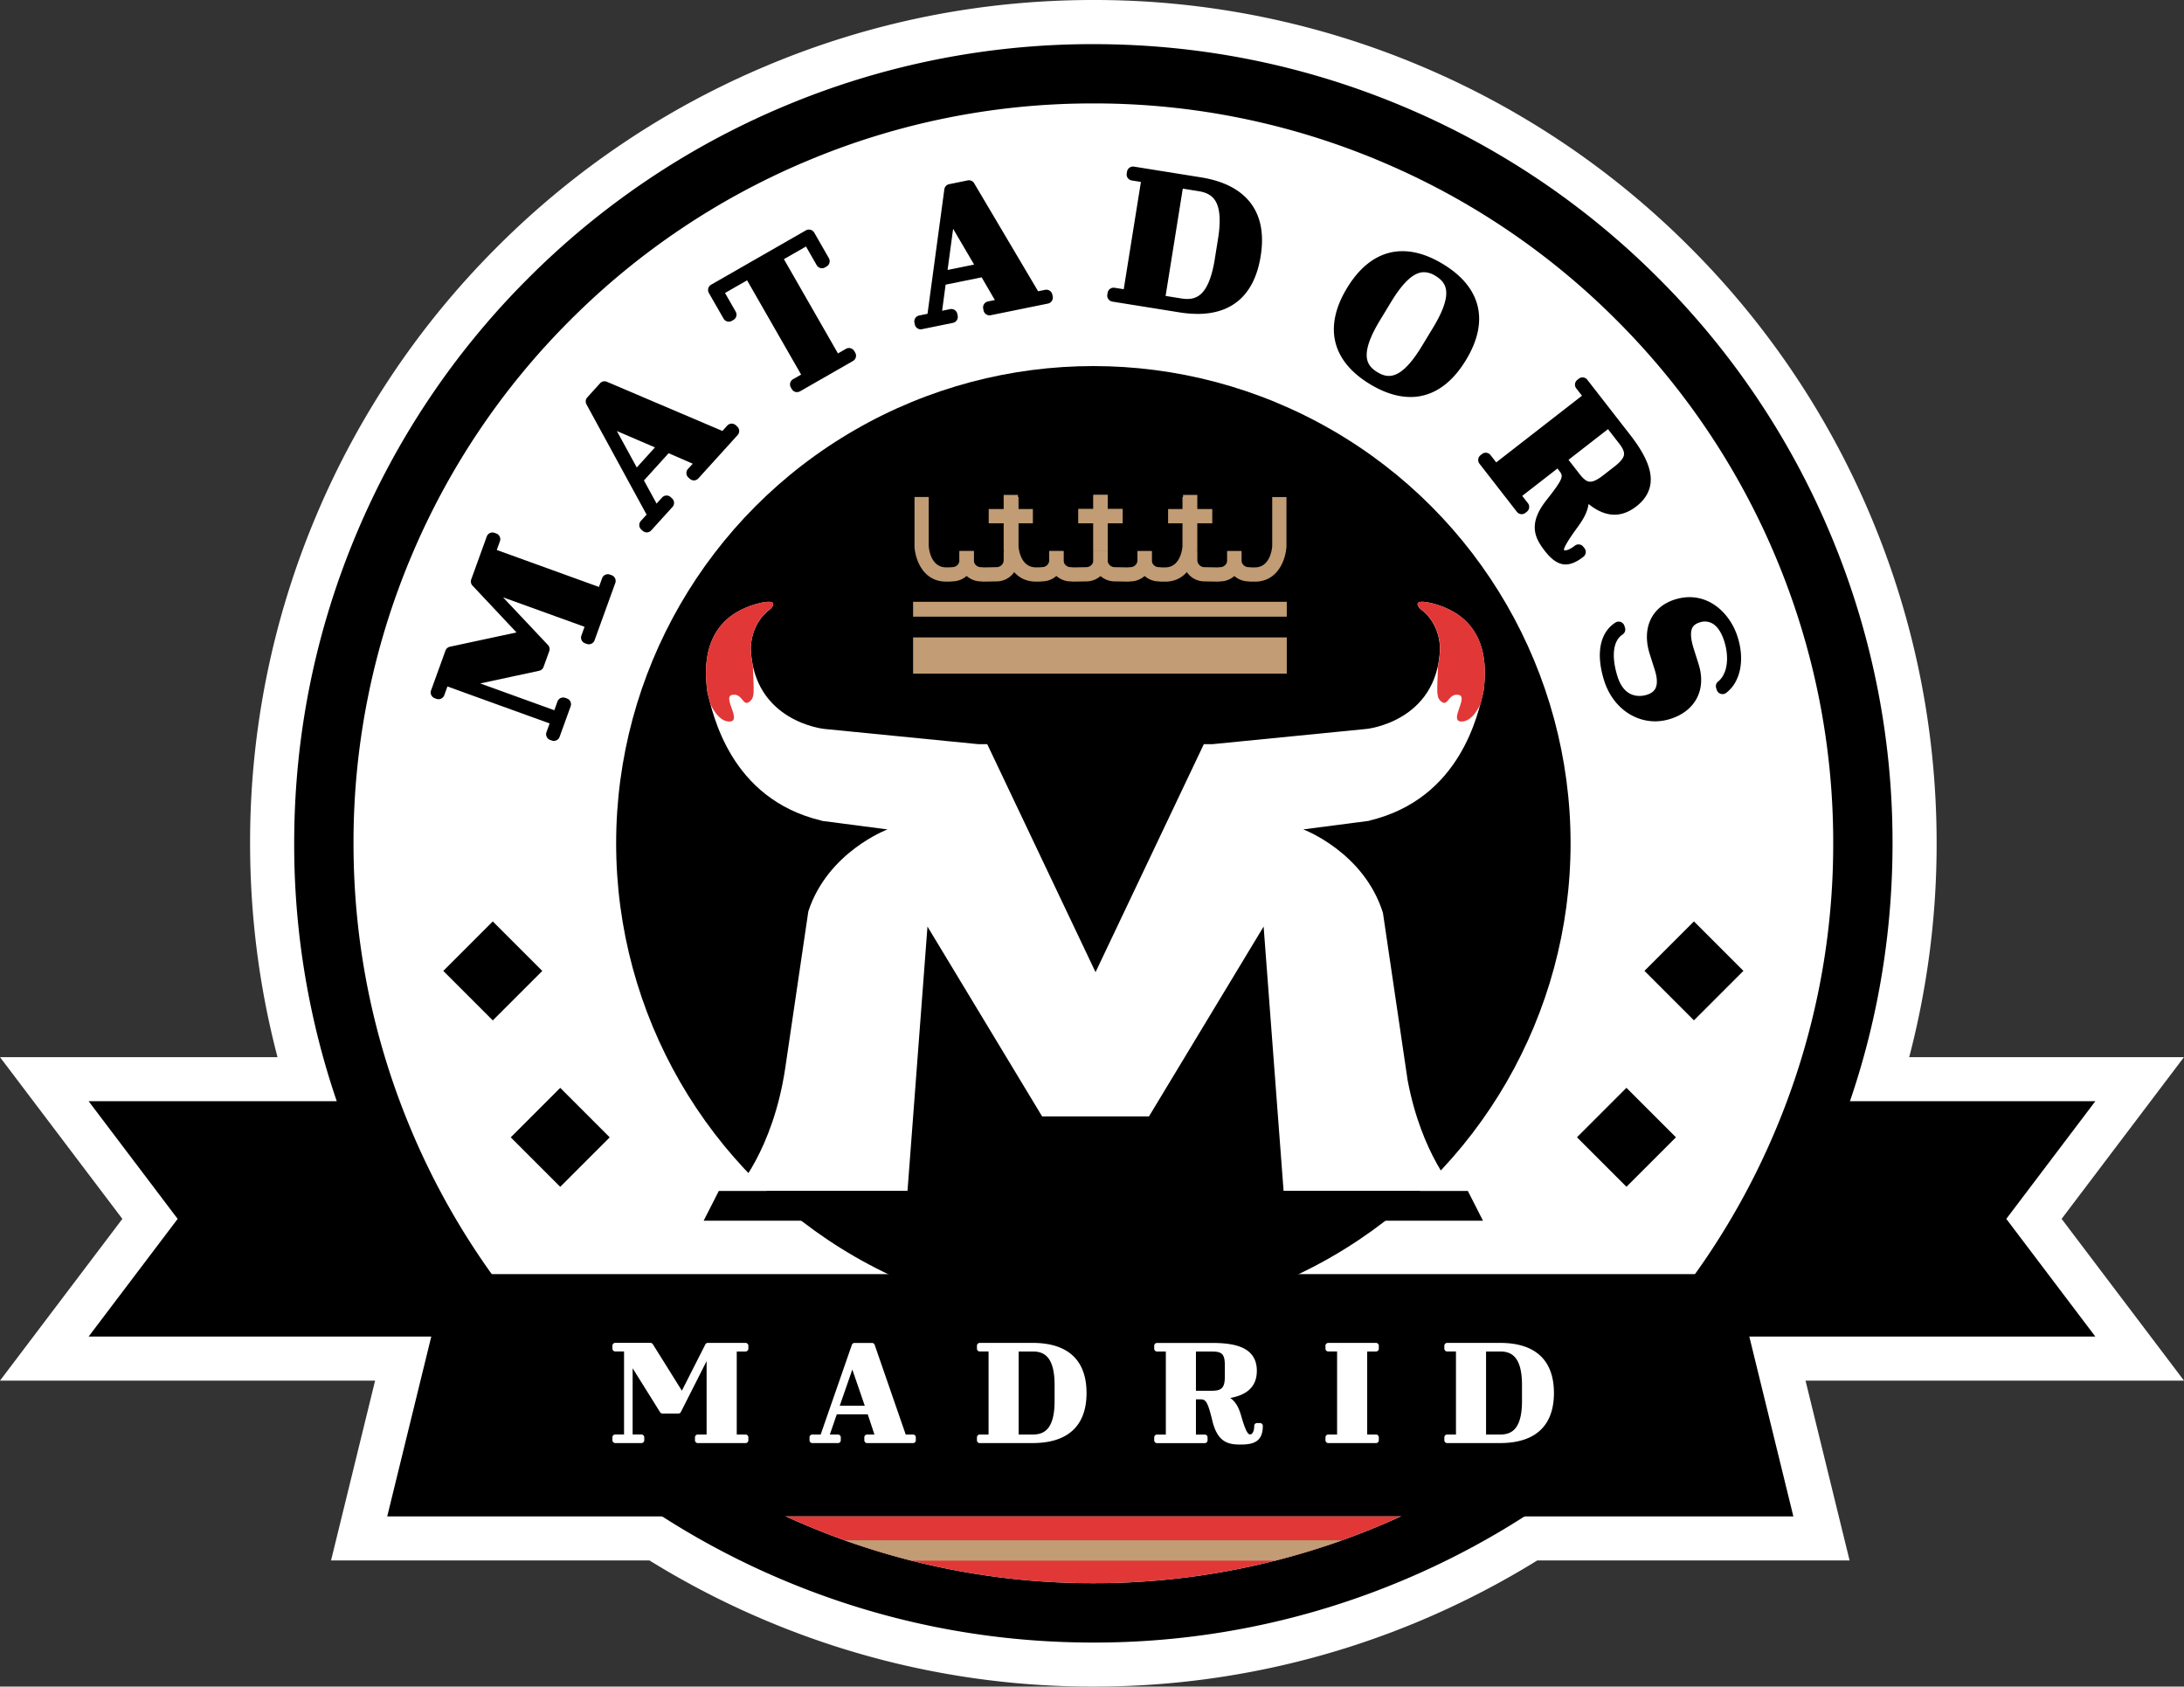 <svg xmlns="http://www.w3.org/2000/svg" id="Layer_1" width="569.55" height="439.81" version="1.1"><rect width="100%" height="100%" fill="#333333" stroke="none"/><defs id="defs4"><style id="style2">.cls-1{fill:#fff}.cls-3{fill:#c19c74}.cls-4{fill:#e23737}</style></defs><g id="g194" transform="translate(-15.23 -80.09)"><path id="path8" fill="#fff" d="m552.86 397.94 31.91-42.18h-71.65a219.6 219.6 0 0 0 7.15-55.76c0-29.65-5.83-58.46-17.32-85.63a219.04 219.04 0 0 0-47.09-69.87 219.15 219.15 0 0 0-69.87-47.09 218.66 218.66 0 0 0-85.63-17.32c-29.65 0-58.46 5.83-85.63 17.32a219.04 219.04 0 0 0-69.87 47.09 219.04 219.04 0 0 0-47.09 69.87A218.73 218.73 0 0 0 80.45 300c0 18.95 2.4 37.64 7.15 55.76H15.23l31.91 42.18-31.91 42.18h97.82l-11.49 46.89h83.04a219.53 219.53 0 0 0 30.13 15.57 218.73 218.73 0 0 0 85.63 17.32 218.7 218.7 0 0 0 85.63-17.32 221.77 221.77 0 0 0 30.13-15.57h81.45l-11.49-46.89h98.7l-31.91-42.18z" class="cls-1"/><g id="g192"><path id="polygon10" d="m61.56 397.94-23.22-30.69h180.84v61.38H38.34z"/><path id="polygon12" d="m538.44 397.94 23.22-30.69H380.82v61.38h180.84z"/><path id="path14" d="M490.58 219.6a205.6 205.6 0 0 0-44.22-65.61 205.76 205.76 0 0 0-65.61-44.22 205.27 205.27 0 0 0-80.4-16.26c-27.84 0-54.89 5.47-80.4 16.26a205.6 205.6 0 0 0-65.61 44.22 205.76 205.76 0 0 0-44.22 65.61A205.27 205.27 0 0 0 93.86 300c0 27.84 5.47 54.89 16.26 80.4a205.6 205.6 0 0 0 44.22 65.61 205.76 205.76 0 0 0 65.61 44.22 205.27 205.27 0 0 0 80.4 16.26c27.84 0 54.89-5.47 80.4-16.26a205.6 205.6 0 0 0 65.61-44.22 205.76 205.76 0 0 0 44.22-65.61 205.27 205.27 0 0 0 16.26-80.4c0-27.84-5.47-54.89-16.26-80.4z"/><g id="g20"><path id="path16" d="M490.58 219.6a205.6 205.6 0 0 0-44.22-65.61 205.76 205.76 0 0 0-65.61-44.22 205.27 205.27 0 0 0-80.4-16.26c-27.84 0-54.89 5.47-80.4 16.26a205.6 205.6 0 0 0-65.61 44.22 205.76 205.76 0 0 0-44.22 65.61A205.27 205.27 0 0 0 93.86 300c0 27.84 5.47 54.89 16.26 80.4a205.6 205.6 0 0 0 44.22 65.61 205.76 205.76 0 0 0 65.61 44.22 205.27 205.27 0 0 0 80.4 16.26c27.84 0 54.89-5.47 80.4-16.26a205.6 205.6 0 0 0 65.61-44.22 205.76 205.76 0 0 0 44.22-65.61 205.27 205.27 0 0 0 16.26-80.4c0-27.84-5.47-54.89-16.26-80.4z"/><path id="path18" d="M300.36 508.42c-28.1 0-55.4-5.52-81.15-16.41a207.58 207.58 0 0 1-66.22-44.63 207.64 207.64 0 0 1-44.63-66.22 207.2 207.2 0 0 1-16.41-81.15c0-28.1 5.52-55.4 16.41-81.15a207.58 207.58 0 0 1 44.63-66.22 207.8 207.8 0 0 1 66.22-44.63 207.2 207.2 0 0 1 81.15-16.41c28.1 0 55.4 5.52 81.15 16.41a207.58 207.58 0 0 1 66.22 44.63 207.69 207.69 0 0 1 44.63 66.22 207.2 207.2 0 0 1 16.41 81.15c0 28.1-5.52 55.41-16.41 81.15a207.58 207.58 0 0 1-44.63 66.22 207.8 207.8 0 0 1-66.22 44.63 207.2 207.2 0 0 1-81.15 16.41zm0-412.97c-27.58 0-54.38 5.42-79.65 16.11a203.76 203.76 0 0 0-64.99 43.8 203.71 203.71 0 0 0-43.8 64.99 203.29 203.29 0 0 0-16.11 79.64c0 27.58 5.42 54.38 16.11 79.64a203.75 203.75 0 0 0 43.8 65 203.71 203.71 0 0 0 64.99 43.8 203.32 203.32 0 0 0 79.64 16.11c27.57 0 54.38-5.42 79.64-16.11a203.76 203.76 0 0 0 64.99-43.8 203.71 203.71 0 0 0 43.8-64.99A203.29 203.29 0 0 0 504.89 300c0-27.58-5.42-54.38-16.11-79.64a203.92 203.92 0 0 0-43.8-65 203.71 203.71 0 0 0-64.99-43.8 203.32 203.32 0 0 0-79.64-16.11z"/></g><path id="path22" fill="#fff" d="M478.11 224.88a192.22 192.22 0 0 0-41.32-61.31 192.11 192.11 0 0 0-61.31-41.32 191.8 191.8 0 0 0-75.12-15.19 191.8 191.8 0 0 0-75.12 15.19 192.22 192.22 0 0 0-61.31 41.32 192.11 192.11 0 0 0-41.32 61.31A191.8 191.8 0 0 0 107.42 300c0 26.02 5.11 51.29 15.19 75.12a192.22 192.22 0 0 0 41.32 61.31 192.11 192.11 0 0 0 61.31 41.32 191.8 191.8 0 0 0 75.12 15.19 191.8 191.8 0 0 0 75.12-15.19 192.22 192.22 0 0 0 61.31-41.32 192.11 192.11 0 0 0 41.32-61.31A191.8 191.8 0 0 0 493.3 300a191.8 191.8 0 0 0-15.19-75.12z" class="cls-1"/><circle id="circle24" cx="300.36" cy="300" r="124.45"/><g id="g32"><path id="path26" fill="#fff" d="M199.71 260.55c-2.42-17.06 7.46-21.79 14.07-23.29 5.05-1.03 2.41 1.59 2.41 1.59-5.46 3.96-5.16 10.52-5.16 10.52.81 18.96 19.13 20.8 19.13 20.8l40.24 3.98h2.29l28.24 59.45 28.24-59.45h2.22l40.24-3.98s18.32-1.84 19.13-20.8c0 0 .3-6.56-5.16-10.52 0 0-2.64-2.63 2.41-1.6 6.62 1.5 16.5 6.23 14.07 23.29-1.39 5.5-5.82 27.82-29.75 33.54v.05l-17.23 2.24s15.81 5.88 20.78 21.77l6.43 43.59c3.64 19.47 12.47 28.92 12.47 28.92H349.9l.06-.09-5.2-68.85-29.9 49.51H287l-29.9-49.51-5.21 68.95h-44.88s9.82-10.5 13.02-32.2l6-40.72c5.11-15.58 20.65-21.36 20.65-21.36l-17.17-2.24v-.04c-23.98-5.69-28.42-28.05-29.81-33.56z" class="cls-1"/><path id="path28" fill="#e23737" d="M205.61 268.24c3.1-.25-2.07-6.45.57-6.94 2.64-.5 2.75 2.98 4.36 1.86 1.61-1.12 1.27-2.42 1.02-9.48a26.73 26.73 0 0 1-.53-4.31s-.3-6.56 5.16-10.52c0 0 2.64-2.63-2.41-1.6-6.62 1.5-16.5 6.23-14.07 23.29.19.75.44 1.82.78 3.12 0 0 2.02 4.81 5.12 4.57z" class="cls-4"/><path id="path30" fill="#e23737" d="M396.2 268.24c-3.1-.25 2.07-6.45-.57-6.94-2.64-.5-2.75 2.98-4.36 1.86-1.61-1.12-1.27-2.42-1.02-9.48.28-1.33.46-2.76.53-4.31 0 0 .3-6.56-5.16-10.52 0 0-2.64-2.63 2.41-1.6 6.62 1.5 16.5 6.23 14.07 23.29-.19.75-.44 1.82-.78 3.12 0 0-2.02 4.81-5.12 4.57z" class="cls-4"/></g><g id="g84"><path id="rect34" fill="#c19c74" d="M253.35 246.31h97.45v9.45h-97.45z" class="cls-3"/><path id="rect36" fill="#c19c74" d="M253.35 237.02h97.45v3.88h-97.45z" class="cls-3"/><g id="g82"><g id="g58"><g id="g42"><path id="rect38" fill="#c19c74" d="M276.97 209.15h3.72v14.64h-3.72z" class="cls-3"/><path id="rect40" fill="#c19c74" d="M273.07 212.83h11.52v3.72h-11.52z" class="cls-3"/></g><path id="path44" fill="#c19c74" d="M263.03 231.76h-1.06c-6.14 0-8.08-5.96-8.25-9.11v-12.96h3.71v12.8c.05.75.55 5.55 4.54 5.55h.89l.74-.06c1.02 0 1.85-.83 1.85-1.85v-2.34h3.72v2.34a5.57 5.57 0 0 1-5.47 5.56l-.67.06z" class="cls-3"/><path id="path46" fill="#c19c74" d="M286.44 231.76h-1.06c-6.14 0-8.08-5.96-8.25-9.11v-12.96h3.71v12.8c.05.75.55 5.55 4.54 5.55h.89l.74-.06c1.02 0 1.85-.83 1.85-1.85v-2.34h3.72v2.34a5.57 5.57 0 0 1-5.47 5.56l-.67.06z" class="cls-3"/><path id="path48" fill="#c19c74" d="m271.62 231.76-.7-.06a5.58 5.58 0 0 1-5.47-5.56v-2.34h3.72v2.34c0 1.02.83 1.85 1.85 1.85h.17l.57.06 3.33-.06c1.05 0 1.88-.83 1.88-1.85v-2.34h3.72v2.34c0 3.07-2.5 5.56-5.56 5.56l-3.5.06z" class="cls-3"/><g id="g54"><path id="rect50" fill="#c19c74" d="M300.38 209.15h3.72v14.64h-3.72z" class="cls-3"/><path id="rect52" fill="#c19c74" d="M296.48 212.83H308v3.72h-11.52z" class="cls-3"/></g><path id="path56" fill="#c19c74" d="m295.03 231.76-.7-.06a5.58 5.58 0 0 1-5.47-5.56v-2.34h3.72v2.34c0 1.02.83 1.85 1.85 1.85h.17l.57.06 3.33-.06c1.05 0 1.88-.83 1.88-1.85v-2.34h3.72v2.34c0 3.07-2.5 5.56-5.56 5.56l-3.5.06z" class="cls-3"/></g><g id="g80"><g id="g64"><path id="rect60" fill="#c19c74" d="M323.75 209.15h3.72v14.64h-3.72z" class="cls-3"/><path id="rect62" fill="#c19c74" d="M319.85 212.83h11.52v3.72h-11.52z" class="cls-3"/></g><path id="path66" fill="#c19c74" d="M342.46 231.76h-1.15l-.58-.06a5.58 5.58 0 0 1-5.47-5.56v-2.34h3.72v2.34c0 1.02.83 1.85 1.85 1.85h.17l.57.06h.89c3.99 0 4.49-4.8 4.54-5.55v-12.8h3.72v12.86c-.17 3.25-2.12 9.21-8.26 9.21z" class="cls-3"/><path id="path68" fill="#c19c74" d="M319.06 231.76h-1.15l-.58-.06a5.58 5.58 0 0 1-5.47-5.56v-2.34h3.72v2.34c0 1.02.83 1.85 1.85 1.85h.17l.57.06h.89c3.99 0 4.49-4.8 4.54-5.55v-12.8h3.72v12.86c-.17 3.25-2.12 9.21-8.26 9.21z" class="cls-3"/><path id="path70" fill="#c19c74" d="m332.82 231.76-3.53-.06a5.56 5.56 0 0 1-5.53-5.56v-2.34h3.72v2.34c0 1.02.83 1.85 1.85 1.85l3.36.06.74-.06c1.02 0 1.85-.83 1.85-1.85v-2.34H339v2.34a5.57 5.57 0 0 1-5.47 5.56l-.69.06z" class="cls-3"/><g id="g76"><path id="rect72" fill="#c19c74" d="M300.35 209.15h3.72v14.64h-3.72z" class="cls-3"/><path id="rect74" fill="#c19c74" d="M296.45 212.83h11.52v3.72h-11.52z" class="cls-3"/></g><path id="path78" fill="#c19c74" d="m309.41 231.76-3.53-.06a5.56 5.56 0 0 1-5.53-5.56v-2.34h3.72v2.34c0 1.02.83 1.85 1.85 1.85l3.36.06.74-.06c1.02 0 1.85-.83 1.85-1.85v-2.34h3.72v2.34a5.57 5.57 0 0 1-5.47 5.56l-.69.06z" class="cls-3"/></g></g></g><path id="polygon86" d="M251.89 390.66h-49.21l-3.95 7.76h53.16z"/><path id="polygon88" d="M348.81 390.66h49.21l3.95 7.76h-53.16z"/><g id="g138"><g id="g94"><path id="path90" d="m169.7 242.6-28.96-10.47 16.25 17.25-1.48 4.09-20.75 4.46 26 9.4 1.36-3.76.47.17-2.89 7.99-.47-.17 1.36-3.76-29.62-10.71-1.36 3.76-.47-.17 3.76-10.39 20.11-4.32-13.4-14.25 4.05-11.19.47.17-1.36 3.76 29.62 10.71 1.36-3.76.47.17-5.41 14.95-.47-.17z"/><path id="path92" d="M159.7 273.3a1.7 1.7 0 0 1-.54-.09l-.47-.17a1.58 1.58 0 0 1-.95-2.02l.82-2.28-26.65-9.64-.82 2.28a1.59 1.59 0 0 1-2.03.95l-.47-.17a1.58 1.58 0 0 1-.95-2.02l3.76-10.39c.18-.51.62-.89 1.15-1.01l17.38-3.73-11.48-12.21a1.56 1.56 0 0 1-.33-1.62l4.05-11.19a1.58 1.58 0 0 1 2.02-.95l.47.17a1.58 1.58 0 0 1 .94 2.02l-.82 2.28 26.65 9.64.82-2.28c.3-.82 1.2-1.24 2.02-.95l.47.17c.82.3 1.24 1.2.95 2.02l-5.41 14.95a1.58 1.58 0 0 1-2.02.95l-.47-.17a1.58 1.58 0 0 1-.94-2.02l.82-2.28-21.25-7.68 11.71 12.43c.41.43.54 1.06.33 1.62l-1.48 4.09c-.18.51-.62.89-1.15 1.01l-15.37 3.3 19.33 6.99.82-2.28c.3-.82 1.2-1.24 2.02-.95l.47.17c.82.3 1.24 1.2.95 2.02l-2.89 7.99a1.58 1.58 0 0 1-1.48 1.04zm-27.17-17.34 1.52.55c.12-.06.25-.11.39-.14l19.89-4.27.85-2.35-2.06-2.19-19.03 4.08zm9.11-25.2 27.59 9.97 1.61-4.46-27.59-9.97z"/></g><g id="g100"><path id="path96" d="m198.52 200.44-9.33-4.07-7.95 8.78 4.9 8.96 2.92-3.22.37.34-5.54 6.11-.37-.34 2.25-2.48-16.22-29.74 3.32-3.67 31.16 13.26 2.01-2.22.37.34-10.24 11.3-.37-.34 2.72-3zm-9.83-4.26-16.16-6.95 8.44 15.47z"/><path id="path98" d="M183.89 218.92a1.6 1.6 0 0 1-1.06-.41l-.37-.34a1.58 1.58 0 0 1-.11-2.23l1.5-1.65-15.68-28.76a1.59 1.59 0 0 1 .22-1.82l3.32-3.67c.45-.5 1.17-.66 1.79-.39l30.12 12.82 1.26-1.39c.28-.31.68-.5 1.09-.52.42-.01.83.13 1.14.41l.37.34c.65.59.69 1.58.11 2.23l-10.24 11.3c-.58.65-1.58.7-2.23.11l-.37-.34a1.57 1.57 0 0 1-.11-2.23l1.24-1.37-6.28-2.74-6.44 7.11 3.3 6.03 1.43-1.58a1.57 1.57 0 0 1 2.23-.11l.37.34a1.57 1.57 0 0 1 .11 2.23l-5.54 6.11c-.28.31-.67.5-1.09.52h-.08zm-7.79-26.43 5.19 9.51 4.74-5.24zm13.38 2.33c.12.02.23.06.34.1l8.77 3.83 3.26-3.59L173.28 183l-1.82 2 1.47 2.7.21.07 16.16 6.95c.06.03.12.05.17.09z"/></g><g id="g106"><path id="path102" d="m226.31 178.35-15.66-27.32-8.5 4.87 3.58 6.24-.43.25-3.83-6.68 24.72-14.17 3.83 6.68-.43.25-3.58-6.24-8.5 4.87 15.66 27.32 3.47-1.99.25.43-13.79 7.9-.25-.43 3.47-1.99z"/><path id="path104" d="M223.09 182.35c-.55 0-1.08-.28-1.37-.79l-.25-.43a1.57 1.57 0 0 1 .58-2.16l2.1-1.2-14.09-24.58-5.76 3.3 2.79 4.87c.43.76.17 1.72-.58 2.15l-.43.25a1.58 1.58 0 0 1-2.16-.59l-3.83-6.68a1.59 1.59 0 0 1 .59-2.16l24.72-14.17a1.6 1.6 0 0 1 2.16.58l3.83 6.68a1.59 1.59 0 0 1-.59 2.16l-.43.25c-.36.21-.79.27-1.2.15-.4-.11-.75-.38-.96-.74l-2.79-4.87-5.76 3.3 14.09 24.58 2.1-1.2c.36-.21.79-.26 1.2-.15.4.11.75.38.96.74l.25.43c.43.76.17 1.72-.58 2.15l-13.79 7.9a1.6 1.6 0 0 1-.78.21zm-10.53-31.17 14.59 25.44 4.11-2.36-14.59-25.44z"/></g><g id="g112"><path id="path108" d="m277.14 159.45-5.11-8.8-11.61 2.36-1.36 10.12 4.26-.87.1.49-8.08 1.65-.1-.49 3.28-.67 4.54-33.57 4.85-.99 17.25 29.13 2.94-.6.1.49-14.94 3.04-.1-.49 3.97-.81zm-5.4-9.25-8.9-15.17-2.36 17.47 11.27-2.29z"/><path id="path110" d="M255.35 165.97a1.58 1.58 0 0 1-1.55-1.26l-.1-.49a1.58 1.58 0 0 1 1.23-1.86l2.18-.44 4.39-32.46c.09-.67.59-1.2 1.25-1.34l4.85-.99c.66-.13 1.33.16 1.67.74l16.68 28.17 1.84-.37c.4-.08.84 0 1.19.23s.59.59.68 1l.1.49c.17.85-.38 1.69-1.23 1.86l-14.94 3.04a1.58 1.58 0 0 1-1.86-1.23l-.1-.49c-.08-.41 0-.84.23-1.19a1.6 1.6 0 0 1 1-.68l1.81-.37-3.44-5.92-9.4 1.91-.91 6.81 2.09-.43c.41-.08.84 0 1.19.23s.59.59.68 1l.1.49c.17.85-.38 1.69-1.23 1.86l-8.08 1.65c-.1.02-.21.03-.31.03zm17.84-16.41c.08.09.15.18.21.29l4.8 8.28 4.75-.97-15.82-26.71-2.65.54-.41 3.05.12.18 8.9 15.17.09.17zm-9.4-9.8-1.45 10.73 6.92-1.41z"/></g><g id="g118"><path id="path114" d="m314.57 126.22-3.95-.63.08-.49 17.47 2.8c9.68 1.55 16.16 6.89 14.26 18.74-1.9 11.85-9.73 14.9-19.4 13.35l-17.47-2.8.08-.49 3.95.63 4.98-31.1zm8.54 33.26c5.38.86 8.93-2.01 10.45-11.49l.87-5.43c1.52-9.48-.96-13.32-6.34-14.18l-5.73-.92-4.98 31.1z"/><path id="path116" d="M327.51 161.94a29.7 29.7 0 0 1-4.73-.4l-17.47-2.8a1.6 1.6 0 0 1-1.03-.63 1.55 1.55 0 0 1-.28-1.18l.08-.49c.14-.86.94-1.44 1.81-1.31l2.39.38 4.48-27.98-2.39-.38a1.6 1.6 0 0 1-1.03-.63 1.55 1.55 0 0 1-.28-1.18l.08-.49c.14-.86.95-1.44 1.81-1.31l17.47 2.8c5.56.89 9.73 2.92 12.42 6.04 3.07 3.56 4.13 8.44 3.15 14.51-1.59 9.92-7.25 15.06-16.48 15.06zm7.95-29.97c1.11 2.59 1.29 6.14.53 10.85l-.87 5.43c-.76 4.73-2.04 8.06-3.92 10.17 5.39-1.17 8.58-5.16 9.68-12.03.82-5.11 0-9.13-2.43-11.95a11.99 11.99 0 0 0-2.99-2.47zm-16.26 25.29 4.17.67c2.32.37 3.99-.08 5.29-1.41 1.54-1.58 2.67-4.53 3.35-8.77l.87-5.43c.68-4.24.53-7.39-.44-9.38-.82-1.67-2.27-2.62-4.59-2.99l-4.17-.67zm-7.88-.76 4.68.75 4.64-28.97-4.68-.75z"/></g><g id="g124"><path id="path120" d="M367.86 156.03c6.21-10.26 14.44-10.83 22.83-5.76 8.38 5.07 11.7 12.63 5.49 22.89-6.21 10.26-14.44 10.83-22.83 5.76-8.38-5.07-11.7-12.63-5.49-22.89zm19.58 15.06 2.85-4.7c4.97-8.21 4.81-12.87.15-15.69-4.66-2.82-8.86-.81-13.83 7.41l-2.85 4.7c-4.97 8.21-4.81 12.87-.15 15.69 4.66 2.82 8.86.81 13.83-7.41z"/><path id="path122" d="M383.04 183.61c-3.3 0-6.83-1.1-10.52-3.33-10-6.05-12.14-14.95-6.02-25.06 6.12-10.11 15-12.35 25-6.29 4.75 2.87 7.75 6.38 8.92 10.41 1.28 4.43.31 9.36-2.9 14.65-3.86 6.38-8.83 9.63-14.48 9.63zm-1.88-3.3c5.39.82 9.96-1.85 13.66-7.96 2.73-4.51 3.59-8.59 2.56-12.14-.37-1.28-.98-2.5-1.84-3.66 0 2.83-1.29 6.32-3.91 10.65l-2.85 4.7c-1.91 3.15-4.44 6.72-7.63 8.4zm5.45-29.24c-2.27 0-5 1.8-8.66 7.85l-2.85 4.7c-2.33 3.85-3.46 6.81-3.46 9.05 0 1.93.86 3.31 2.78 4.47 2.85 1.73 6.24 2.09 11.66-6.87l2.85-4.7c2.33-3.85 3.46-6.81 3.46-9.05 0-1.93-.86-3.31-2.78-4.47a5.81 5.81 0 0 0-3-.98zm-17.4 5.78c-3.7 6.11-3.93 11.39-.72 15.78.01-2.83 1.29-6.31 3.91-10.64l2.85-4.7c1.91-3.15 4.44-6.72 7.63-8.4-5.39-.81-9.96 1.85-13.66 7.96zm18.22 14.24h.01z"/></g><g id="g130"><path id="path126" d="M419.78 211.45c4.31-5.44 5.23-7.11 3.42-9.44l-1.53-1.97-11.68 9.08 2.45 3.16-.39.31-9.76-12.55.39-.31 2.45 3.16 24.86-19.33-2.45-3.16.39-.31 11.23 14.44c6.01 7.73 6.53 12.71 1.84 16.36-4.62 3.59-9.25 1.94-15.13-5.45 2.75 3.94 3.05 6.37-.51 11.23-4.04 5.55-4.27 6.8-3.47 7.83.58.75 2.14 1.37 5.02-.87l.31.39c-3.27 2.55-5.22 2.16-7.83-1.19-2.42-3.12-3.92-5.94.39-11.38zm6.21-6.67c2.52 3.24 4.76 3.27 8.31.51l2.92-2.27c3.55-2.76 4.07-4.94 1.56-8.18l-3.93-5.05-12.78 9.94 3.93 5.05z"/><path id="path128" d="M423.53 227.28c-1.86 0-3.58-1.15-5.39-3.47-2.55-3.28-4.62-7 .4-13.33 4.46-5.63 4.38-6.24 3.41-7.49l-.56-.73-9.19 7.14 1.49 1.91c.53.69.41 1.68-.28 2.22l-.39.31a1.57 1.57 0 0 1-2.21-.28l-9.76-12.55a1.59 1.59 0 0 1 .28-2.22l.39-.31a1.57 1.57 0 0 1 2.21.28l1.49 1.91 22.36-17.39-1.49-1.91a1.59 1.59 0 0 1 .28-2.22l.39-.31a1.57 1.57 0 0 1 2.21.28l11.23 14.44c3.21 4.13 4.93 7.57 5.26 10.51.35 3.17-.89 5.89-3.7 8.07-4.66 3.62-8.93 2.21-12.47-.62-.22 1.85-1.18 3.77-2.88 6.08-3.16 4.33-3.57 5.55-3.53 5.9.16.2 1.11.24 2.84-1.11a1.57 1.57 0 0 1 2.21.28l.31.39a1.58 1.58 0 0 1-.28 2.22c-1.71 1.33-3.22 2-4.65 2zm1.4-20.4c-.8 1.62-2.21 3.4-3.92 5.56-3.57 4.5-2.64 6.48-.62 9.12.62-1.44 1.84-3.27 3.69-5.81 2.97-4.06 2.92-5.75.85-8.87zm-5.16 4.57h.01zm11.33-2.71c4.13 3.53 6.74 2.62 8.93.91 1.96-1.52 2.73-3.14 2.5-5.23-.12-1.09-.51-2.3-1.18-3.65-.57 1.15-1.59 2.27-3.17 3.5l-2.92 2.27c-1.57 1.22-2.91 1.94-4.16 2.21zm-24.14-5.27 2.91 3.74 10.83-8.42.21-.14.19-.17 11.93-9.28-2.91-3.74-23.15 18.01zm17.32-3.46 2.96 3.8c1.28 1.64 2.09 1.87 2.6 1.89.88.04 1.99-.5 3.49-1.67l2.92-2.27c1.5-1.16 2.31-2.14 2.47-2.97.1-.49.08-1.34-1.2-2.99l-2.96-3.8-10.29 8z"/></g><g id="g136"><path id="path132" d="m437.35 243.76.15.48c-3.18 2.05-3.82 6.82-1.93 12.77 1.9 6 6.39 6.78 9.63 5.76 3.34-1.06 4.56-3.8 3.07-8.52l-1.3-4.1c-1.93-6.1.46-10.63 5.51-12.23 6.77-2.14 12.43 2.51 14.41 8.76 1.63 5.15.85 10.32-2.44 12.83l-.15-.48c2.88-2.33 3.7-7.2 2.11-12.2-1.82-5.77-5.38-6.9-8.38-5.95-3.34 1.06-4.2 3.79-2.6 8.84l1.28 4.05c1.9 6-.9 10.56-6.34 12.28-6.86 2.17-13.21-2.32-15.31-8.94-1.99-6.29-1.21-11.1 2.28-13.35z"/><path id="path134" d="M446.86 268.19c-5.88 0-11.22-4.06-13.29-10.6-2.21-7-1.15-12.52 2.92-15.15.41-.27.93-.33 1.39-.16.46.17.82.54.97 1.01l.15.48c.21.68-.05 1.42-.65 1.8-2.47 1.6-2.95 5.7-1.29 10.97 1.91 6.03 6.34 5.14 7.65 4.73 1.23-.39 2-1.02 2.35-1.94.42-1.09.31-2.64-.31-4.59l-1.3-4.1c-2.12-6.7.45-12.28 6.54-14.21 7.93-2.51 14.25 3.02 16.39 9.78 1.9 6.01.73 11.73-2.99 14.56-.41.31-.94.4-1.43.25a1.6 1.6 0 0 1-1.03-1.03l-.15-.48c-.2-.62 0-1.3.51-1.7 2.35-1.89 2.99-6.11 1.6-10.5-.71-2.26-1.77-3.85-3.05-4.61a4.07 4.07 0 0 0-3.35-.31c-1.52.48-1.93 1.25-2.11 1.87-.33 1.12-.15 2.8.54 4.99l1.28 4.05c2.08 6.59-.81 12.19-7.37 14.26-1.34.42-2.68.63-4 .63zm-2.74-3.56c1.75.54 3.71.58 5.78-.08 4.88-1.54 6.86-5.39 5.31-10.3l-1.28-4.05c-.9-2.85-1.08-5.09-.56-6.85.58-1.94 1.99-3.28 4.19-3.98l.39-.11a8.77 8.77 0 0 0-4.98.16c-4.4 1.39-6.08 5.22-4.49 10.25l1.3 4.1c.84 2.65.92 4.9.25 6.67-.7 1.83-2.2 3.15-4.34 3.83-.51.16-1.03.28-1.55.35z"/></g></g><path id="polygon140" d="M131.69 412.34h335.74l15.48 63.19h-366.7z"/><path id="path142" fill="#e23737" d="M220.19 475.53a191.8 191.8 0 0 0 80.17 17.41 191.8 191.8 0 0 0 80.17-17.41z" class="cls-4"/><path id="path144" fill="#c19c74" d="M365.21 481.75H235.49a192.07 192.07 0 0 0 17.43 5.31h94.86a192.07 192.07 0 0 0 17.43-5.31z" class="cls-3"/><g id="g182"><g id="g150"><path id="path146" fill="#fff" d="M200.25 454.92v-22.97l-8.11 16.03h-4.13l-8.53-13.64v20.58h3.03v.76h-6.82v-.76h3.03V431.8h-3.03v-.76h9.17l8.26 13.23 6.71-13.23h9.82v.76h-3.03v23.12h3.03v.76h-12.43v-.76z" class="cls-1"/><path id="path148" fill="#fff" d="M209.64 456.41h-12.43a.74.74 0 0 1-.74-.74v-.76c0-.41.33-.74.74-.74h2.29v-19.14l-6.71 13.27a.74.74 0 0 1-.66.4H188a.75.75 0 0 1-.63-.35l-7.16-11.46v17.27h2.29c.41 0 .74.33.74.74v.76c0 .41-.33.74-.74.74h-6.82a.74.74 0 0 1-.74-.74v-.76c0-.41.33-.74.74-.74h2.29v-21.65h-2.29a.74.74 0 0 1-.74-.74v-.76c0-.41.33-.74.74-.74h9.17c.25 0 .49.13.63.35l7.57 12.12 6.12-12.06c.12-.25.38-.4.66-.4h9.82c.41 0 .74.33.74.74v.76c0 .41-.33.74-.74.74h-2.29v21.65h2.29c.41 0 .74.33.74.74v.76c0 .41-.33.74-.74.74zm-8.66-1.48h4.89v-23.16h-4.91l.02.17zm-12.57-7.69h3.27l1.16-2.29a.82.82 0 0 1-.35-.29l-8.05-12.88h-4.99v1.82c.27-.01.51.12.65.35l8.31 13.3z" class="cls-1"/></g><g id="g156"><path id="path152" fill="#fff" d="m244.29 454.92-2.24-6.75h-9.13l-2.31 6.75h3.15v.76h-6.67v-.76h2.69l8.3-23.88h4.55l8.26 23.88h2.43v.76h-11.94v-.76h2.92zm-2.5-7.5-4.28-12.43-4.32 12.43z" class="cls-1"/><path id="path154" fill="#fff" d="M253.31 456.41h-11.94a.74.74 0 0 1-.74-.74v-.76c0-.41.33-.74.74-.74h1.9l-1.75-5.27h-8.07l-1.81 5.27h2.11c.41 0 .74.33.74.74v.76c0 .41-.33.74-.74.74h-6.67a.74.74 0 0 1-.74-.74v-.76c0-.41.33-.74.74-.74h2.17l8.13-23.38c.1-.3.38-.5.7-.5h4.55c.31 0 .59.2.7.5l8.09 23.38h1.9c.41 0 .74.33.74.74v.76c0 .41-.33.74-.74.74zm-8.28-1.48h5.08l-8.01-23.16h-3.5l-.87 2.5c.22.07.4.24.47.46l4.28 12.43c.05.14.05.28.02.41.11.09.2.21.25.35l2.24 6.75c.03.08.04.17.04.25zm-10.81-8.26h6.53l-3.25-9.44z" class="cls-1"/></g><g id="g162"><path id="path158" fill="#fff" d="M273.77 431.8h-3.03v-.76h13.8c7.81 0 13.3 3.22 13.3 12.32s-5.5 12.32-13.3 12.32h-13.8v-.76h3.03zm10.76 23.12c4.13 0 6.44-2.58 6.44-9.48v-4.17c0-6.9-2.31-9.48-6.44-9.48h-4.4v23.12h4.4z" class="cls-1"/><path id="path160" fill="#fff" d="M284.54 456.41h-13.8a.74.74 0 0 1-.74-.74v-.76c0-.41.33-.74.74-.74h2.29v-21.65h-2.29a.74.74 0 0 1-.74-.74v-.76c0-.41.33-.74.74-.74h13.8c9.19 0 14.04 4.51 14.04 13.06s-4.86 13.06-14.04 13.06zm-10.03-1.48h4.89v-23.16h-4.89zm13.92-22.84c2.21 1.47 3.29 4.51 3.29 9.17v4.17c0 4.67-1.08 7.71-3.29 9.17 5.83-1.06 8.68-4.77 8.68-11.26s-2.85-10.2-8.68-11.26zm-7.55 22.08h3.66c2.66 0 5.71-.99 5.71-8.74v-4.17c0-7.74-3.05-8.74-5.71-8.74h-3.66z" class="cls-1"/></g><g id="g168"><path id="path164" fill="#fff" d="M332.14 450.52c-1.25-5.12-1.82-6.25-3.87-6.25h-1.9v10.65h3.03v.76h-12.43v-.76H320V431.8h-3.03v-.76h14.25c7.81 0 11.03 2.01 11.03 6.52s-3.15 6.63-10.69 6.71c3.64.19 5.42.95 6.67 5.34 1.44 5 2.16 5.27 3.07 5.27.64 0 1.74-.64 1.74-2.96h.76c0 3.15-1.36 4.13-5.04 4.13-2.99 0-5.38-.42-6.63-5.53zm-.91-7.01c3.11 0 4.17-1.14 4.17-4.55v-2.8c0-3.41-1.06-4.36-4.17-4.36h-4.85v11.71z" class="cls-1"/><path id="path166" fill="#fff" d="M338.77 456.79c-3.09 0-5.97-.47-7.35-6.1-1.26-5.17-1.72-5.69-3.15-5.69h-1.16v9.18h2.29c.41 0 .74.33.74.74v.76c0 .41-.33.74-.74.74h-12.43a.74.74 0 0 1-.74-.74v-.76c0-.41.33-.74.74-.74h2.29v-21.65h-2.29a.74.74 0 0 1-.74-.74v-.76c0-.41.33-.74.74-.74h14.25c5.48 0 11.77.82 11.77 7.26 0 4.66-3.28 6.43-6.94 7.09 1.27.84 2.19 2.28 2.89 4.77 1.36 4.73 1.94 4.73 2.36 4.73.39 0 1.01-.6 1.01-2.22 0-.41.33-.74.74-.74h.76c.41 0 .74.33.74.74 0 4.04-2.31 4.87-5.78 4.87zm-8.31-12.55c1.03.93 1.59 2.82 2.4 6.1 1.13 4.63 3.08 4.97 5.92 4.97.48 0 .9-.02 1.28-.05-.82-.58-1.53-2.04-2.52-5.45-1.18-4.13-2.73-4.64-6-4.81a.73.73 0 0 1-.7-.75h-.37zm-9.71 10.69h4.89v-10.67a.8.8 0 0 1 .1-.38.7.7 0 0 1-.1-.38v-11.73h-4.89zm13.98-22.99c.99.78 1.4 2.13 1.4 4.21v2.8c0 2.16-.44 3.57-1.47 4.39 5.97-.7 6.86-3.27 6.86-5.79s-.91-4.96-6.79-5.61zm-7.62 10.82h4.11c2.69 0 3.43-.82 3.43-3.81v-2.8c0-3.1-.86-3.62-3.43-3.62h-4.11v10.24z" class="cls-1"/></g><g id="g174"><path id="path170" fill="#fff" d="M364.66 454.92V431.8h-3.03v-.76h12.43v.76h-3.03v23.12h3.03v.76h-12.43v-.76z" class="cls-1"/><path id="path172" fill="#fff" d="M374.06 456.41h-12.43a.74.74 0 0 1-.74-.74v-.76c0-.41.33-.74.74-.74h2.29v-21.65h-2.29a.74.74 0 0 1-.74-.74v-.76c0-.41.33-.74.74-.74h12.43c.41 0 .74.33.74.74v.76c0 .41-.33.74-.74.74h-2.29v21.65h2.29c.41 0 .74.33.74.74v.76c0 .41-.33.74-.74.74zm-8.66-1.48h4.89v-23.16h-4.89z" class="cls-1"/></g><g id="g180"><path id="path176" fill="#fff" d="M395.66 431.8h-3.03v-.76h13.8c7.81 0 13.3 3.22 13.3 12.32s-5.5 12.32-13.3 12.32h-13.8v-.76h3.03zm10.76 23.12c4.13 0 6.44-2.58 6.44-9.48v-4.17c0-6.9-2.31-9.48-6.44-9.48h-4.4v23.12h4.4z" class="cls-1"/><path id="path178" fill="#fff" d="M406.43 456.41h-13.8a.74.74 0 0 1-.74-.74v-.76c0-.41.33-.74.74-.74h2.29v-21.65h-2.29a.74.74 0 0 1-.74-.74v-.76c0-.41.33-.74.74-.74h13.8c9.19 0 14.04 4.51 14.04 13.06s-4.86 13.06-14.04 13.06zm-10.03-1.48h4.89v-23.16h-4.89zm13.92-22.84c2.21 1.47 3.29 4.51 3.29 9.17v4.17c0 4.67-1.08 7.71-3.29 9.17 5.83-1.06 8.68-4.77 8.68-11.26s-2.85-10.2-8.68-11.26zm-7.55 22.08h3.66c2.66 0 5.71-.99 5.71-8.74v-4.17c0-7.74-3.05-8.74-5.71-8.74h-3.66z" class="cls-1"/></g></g><path id="rect184" d="M152.2 367.55h18.25v18.25H152.2z" transform="rotate(-45 161.33 376.67)"/><path id="rect186" d="M134.61 324.15h18.25v18.25h-18.25z" transform="rotate(-45 143.74 333.27)"/><path id="rect188" d="M447.86 324.15h18.25v18.25h-18.25z" transform="rotate(-135 456.98 333.27)"/><path id="rect190" d="M430.26 367.55h18.25v18.25h-18.25z" transform="rotate(-135 439.38 376.67)"/></g></g></svg>